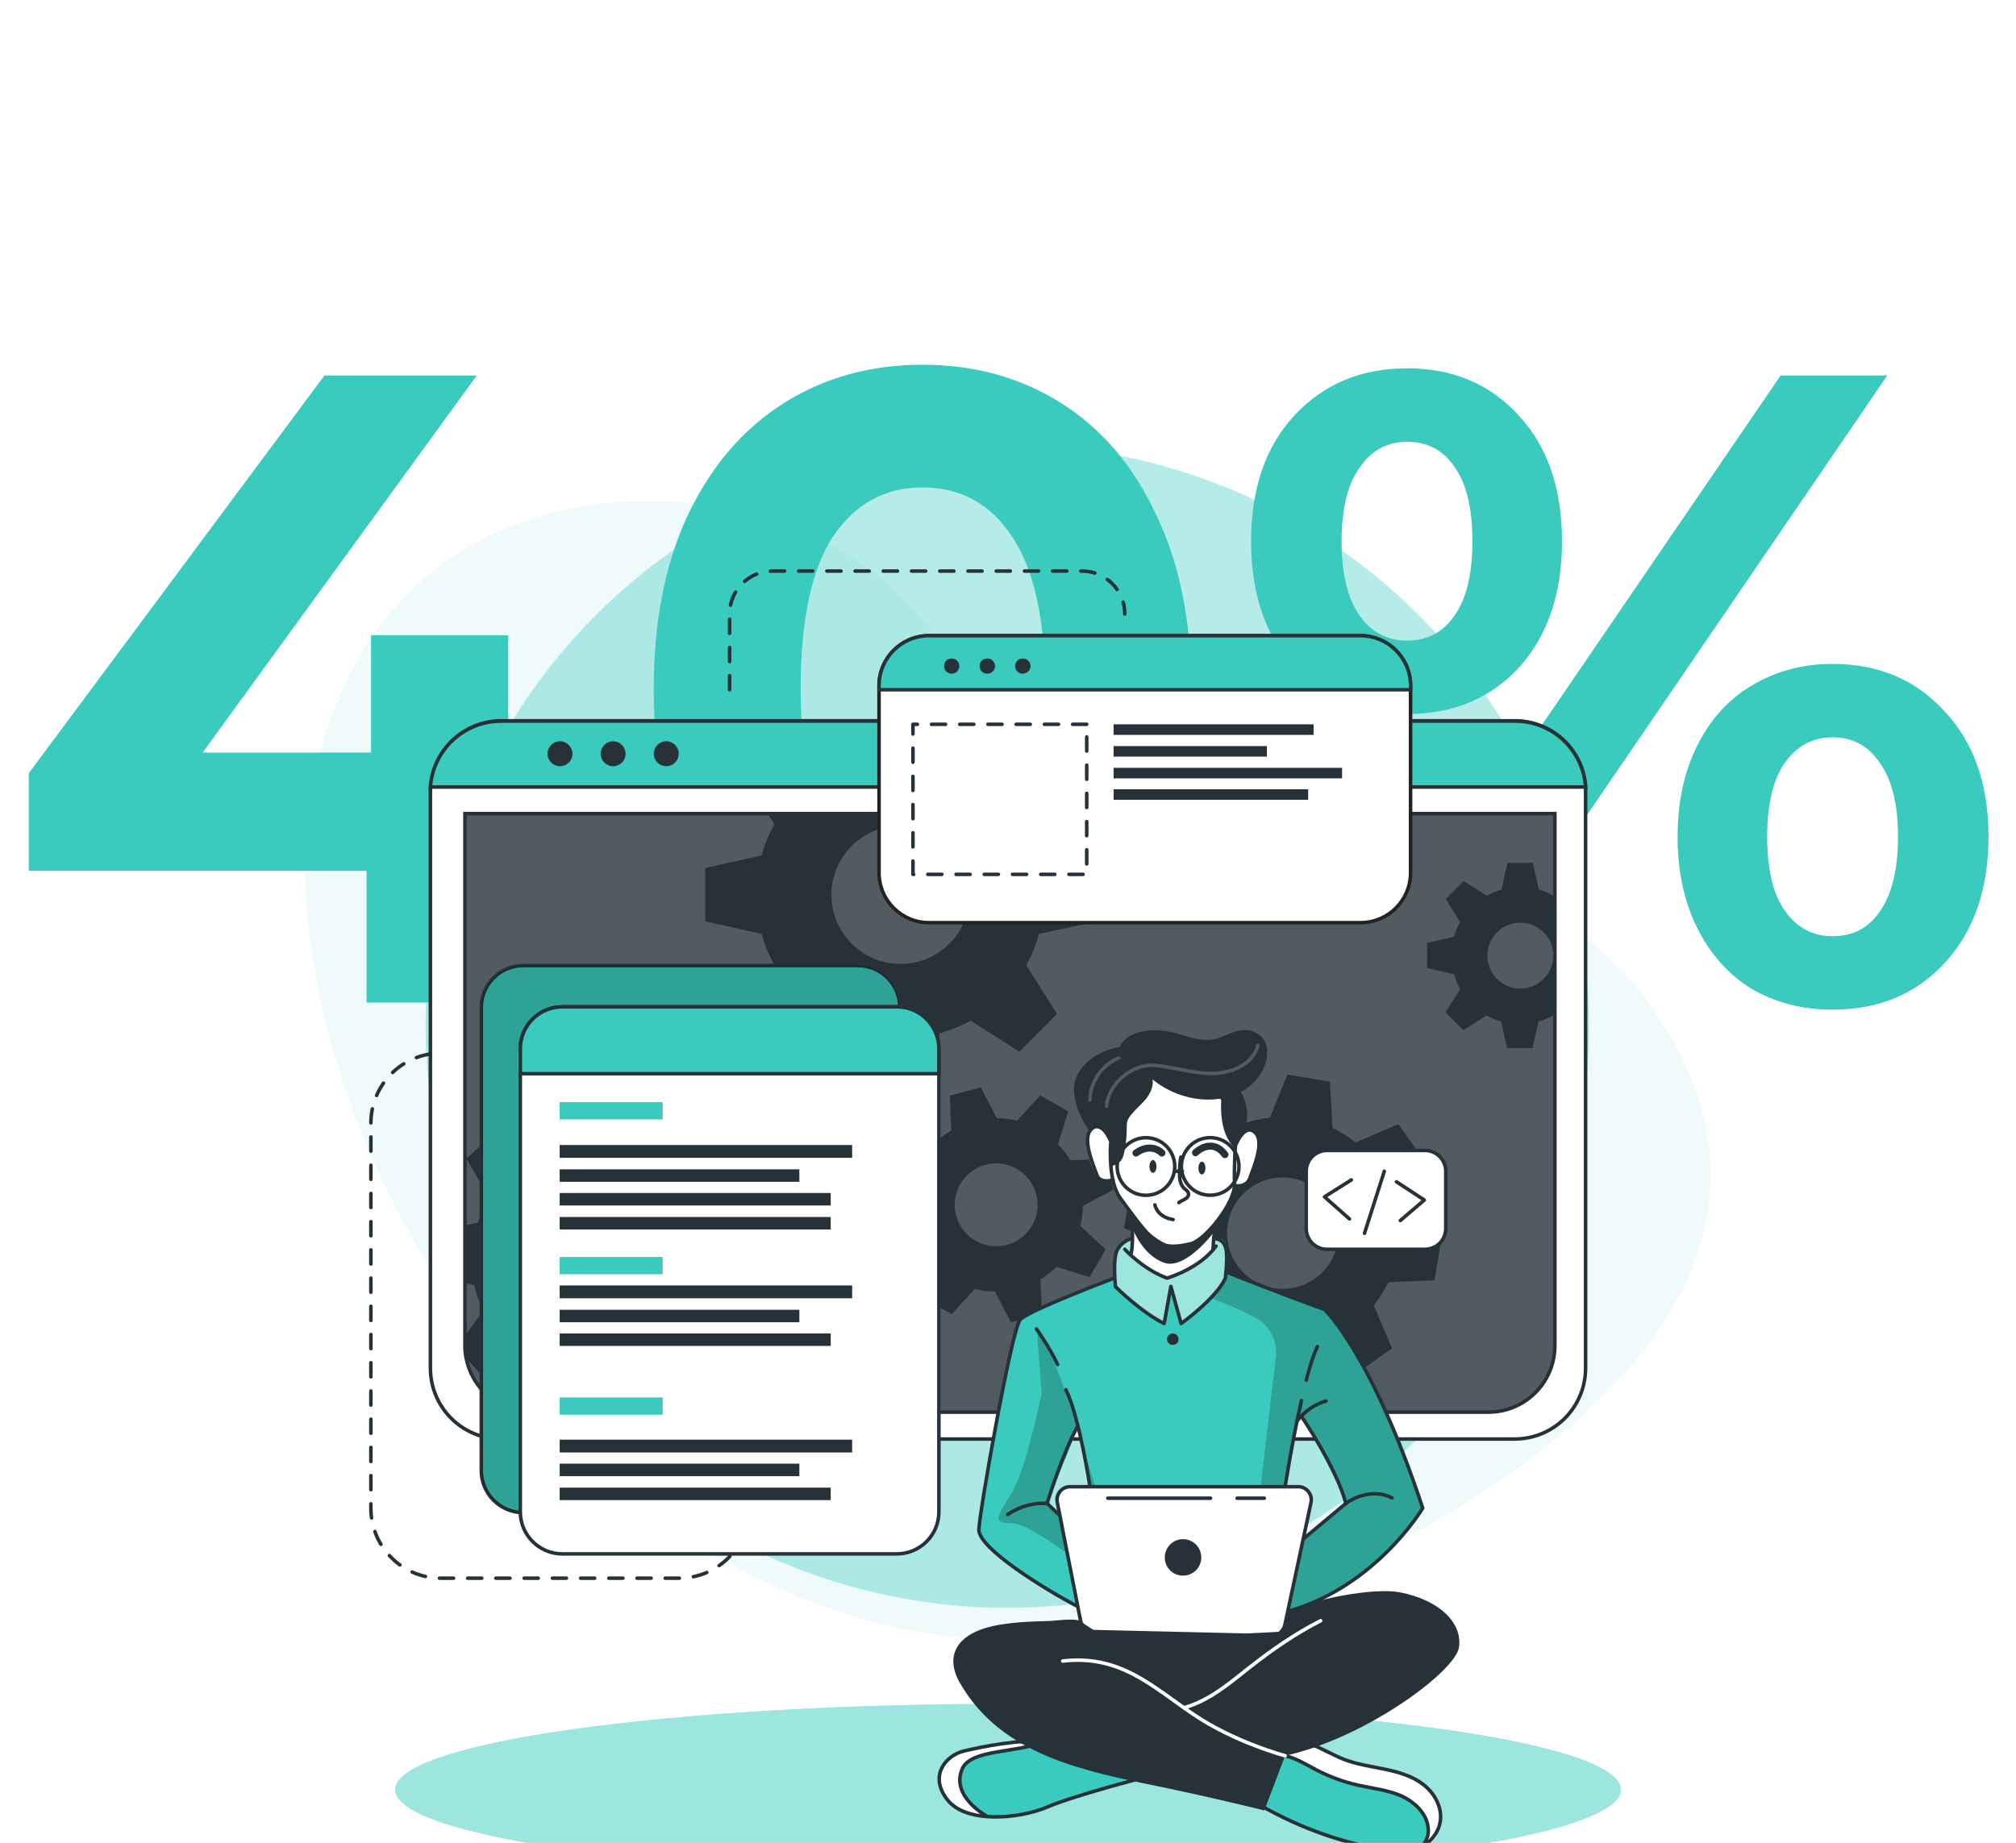 <svg width="630" height="576" viewBox="0 0 630 576" fill="none" xmlns="http://www.w3.org/2000/svg">
<g clip-path="url(#clip0_32_1845)">
<path d="M190.72 272.2H158.8V313.36H114.56V272.2H9V241.68L101.4 117.36H149L63.32 235.24H115.96V198.56H158.8V235.24H190.72V272.2Z" fill="#3BCBBE"/>
<path d="M288.287 316.72C272.047 316.72 257.58 312.707 244.887 304.68C232.194 296.653 222.207 285.08 214.927 269.96C207.834 254.653 204.287 236.453 204.287 215.36C204.287 194.267 207.834 176.16 214.927 161.04C222.207 145.733 232.194 134.067 244.887 126.04C257.58 118.013 272.047 114 288.287 114C304.527 114 318.994 118.013 331.687 126.04C344.38 134.067 354.274 145.733 361.367 161.04C368.647 176.16 372.287 194.267 372.287 215.36C372.287 236.453 368.647 254.653 361.367 269.96C354.274 285.08 344.38 296.653 331.687 304.68C318.994 312.707 304.527 316.72 288.287 316.72ZM288.287 278.36C300.234 278.36 309.567 273.227 316.287 262.96C323.194 252.693 326.647 236.827 326.647 215.36C326.647 193.893 323.194 178.027 316.287 167.76C309.567 157.493 300.234 152.36 288.287 152.36C276.527 152.36 267.194 157.493 260.287 167.76C253.567 178.027 250.207 193.893 250.207 215.36C250.207 236.827 253.567 252.693 260.287 262.96C267.194 273.227 276.527 278.36 288.287 278.36Z" fill="#3BCBBE"/>
<path d="M439.686 223.2C425.313 223.2 413.553 218.347 404.406 208.64C395.446 198.747 390.966 185.587 390.966 169.16C390.966 152.733 395.446 139.667 404.406 129.96C413.553 120.067 425.313 115.12 439.686 115.12C454.059 115.12 465.726 120.067 474.686 129.96C483.646 139.667 488.126 152.733 488.126 169.16C488.126 185.587 483.646 198.747 474.686 208.64C465.726 218.347 454.059 223.2 439.686 223.2ZM556.446 117.36H589.766L455.926 313.36H422.606L556.446 117.36ZM439.686 200.24C446.033 200.24 450.979 197.627 454.526 192.4C458.259 187.173 460.126 179.427 460.126 169.16C460.126 158.893 458.259 151.147 454.526 145.92C450.979 140.693 446.033 138.08 439.686 138.08C433.526 138.08 428.579 140.787 424.846 146.2C421.113 151.427 419.246 159.08 419.246 169.16C419.246 179.24 421.113 186.987 424.846 192.4C428.579 197.627 433.526 200.24 439.686 200.24ZM572.686 315.6C563.353 315.6 554.953 313.453 547.486 309.16C540.206 304.68 534.513 298.333 530.406 290.12C526.299 281.907 524.246 272.387 524.246 261.56C524.246 250.733 526.299 241.213 530.406 233C534.513 224.787 540.206 218.533 547.486 214.24C554.953 209.76 563.353 207.52 572.686 207.52C587.059 207.52 598.726 212.467 607.686 222.36C616.833 232.067 621.406 245.133 621.406 261.56C621.406 277.987 616.833 291.147 607.686 301.04C598.726 310.747 587.059 315.6 572.686 315.6ZM572.686 292.64C579.033 292.64 583.979 290.027 587.526 284.8C591.259 279.387 593.126 271.64 593.126 261.56C593.126 251.48 591.259 243.827 587.526 238.6C583.979 233.187 579.033 230.48 572.686 230.48C566.526 230.48 561.579 233.093 557.846 238.32C554.113 243.547 552.246 251.293 552.246 261.56C552.246 271.827 554.113 279.573 557.846 284.8C561.579 290.027 566.526 292.64 572.686 292.64Z" fill="#3BCBBE"/>
<g filter="url(#filter0_f_32_1845)">
<circle cx="314.781" cy="320.781" r="181.781" fill="#3BCBBE" fill-opacity="0.37"/>
</g>
<path d="M521.6 323.1C472.9 239.6 340.6 269.4 313.6 228.8C299.8 208 284.3 183.9 261.9 171.4C240.5 159.5 215.7 155.2 194.1 156.8C116.9 162.5 84.2 231.5 99 307.4C118.7 408.5 208.4 511.9 315 512.6C370.7 513 424 493 465.7 464.9C466 464.7 466.3 464.5 466.6 464.3C508.3 435.9 558.8 386.8 521.6 323.1Z" fill="#3BCBBE" fill-opacity="0.08"/>
<path d="M143.2 329.2H137.8C125.7 329.2 115.9 339 115.9 351.1V471.4C115.9 483.5 125.7 493.3 137.8 493.3H212.2C224.3 493.3 234.1 483.5 234.1 471.4" stroke="#263238" stroke-width="1.103" stroke-miterlimit="10" stroke-linecap="round" stroke-linejoin="round" stroke-dasharray="4.41 4.41"/>
<path d="M228 215.6V191.9C228 184.5 234 178.5 241.4 178.5H338.1C345.5 178.5 351.5 184.5 351.5 191.9" stroke="#263238" stroke-width="1.103" stroke-miterlimit="10" stroke-linecap="round" stroke-linejoin="round" stroke-dasharray="4.41 4.41"/>
<path d="M315 586.2C420.763 586.2 506.5 574.201 506.5 559.4C506.5 544.599 420.763 532.6 315 532.6C209.237 532.6 123.5 544.599 123.5 559.4C123.5 574.201 209.237 586.2 315 586.2Z" fill="#3BCBBE"/>
<path opacity="0.5" d="M315 586.2C420.763 586.2 506.5 574.201 506.5 559.4C506.5 544.599 420.763 532.6 315 532.6C209.237 532.6 123.5 544.599 123.5 559.4C123.5 574.201 209.237 586.2 315 586.2Z" fill="white"/>
<path d="M495.5 247.5V427.6C495.5 439.9 485.6 449.8 473.3 449.8H156.7C144.4 449.8 134.5 439.9 134.5 427.6V247.5C134.5 247 134.5 246.5 134.6 245.9C135.4 234.4 145 225.3 156.7 225.3H473.4C485.1 225.3 494.7 234.4 495.5 245.9C495.5 246.5 495.5 247 495.5 247.5Z" fill="white" stroke="#263238" stroke-width="1.103" stroke-miterlimit="10" stroke-linecap="round" stroke-linejoin="round"/>
<path d="M465.1 441.4H166.1C154.6 441.4 145.3 432.1 145.3 420.6V254.3H485.9V420.6C485.9 432.1 476.6 441.4 465.1 441.4Z" fill="#263238"/>
<path opacity="0.2" d="M485.9 254.3V420.6C485.9 432.1 476.7 441.4 465.3 441.4H165.8C154.4 441.4 145.2 432.1 145.2 420.6V254.3H485.9Z" fill="white"/>
<path d="M495.5 246H134.5C135.3 234.5 144.9 225.4 156.6 225.4H473.3C485.1 225.3 494.7 234.4 495.5 246Z" fill="#3BCBBE" stroke="#263238" stroke-width="1.103" stroke-miterlimit="10"/>
<path d="M178.9 235.6C178.9 237.8 177.1 239.5 175 239.5C172.8 239.5 171.1 237.7 171.1 235.6C171.1 233.4 172.9 231.7 175 231.7C177.1 231.7 178.9 233.5 178.9 235.6Z" fill="#263238"/>
<path d="M195.5 235.6C195.5 237.8 193.7 239.5 191.6 239.5C189.4 239.5 187.7 237.7 187.7 235.6C187.7 233.4 189.5 231.7 191.6 231.7C193.7 231.7 195.5 233.5 195.5 235.6Z" fill="#263238"/>
<path d="M208.2 239.5C210.354 239.5 212.1 237.754 212.1 235.6C212.1 233.446 210.354 231.7 208.2 231.7C206.046 231.7 204.3 233.446 204.3 235.6C204.3 237.754 206.046 239.5 208.2 239.5Z" fill="#263238"/>
<path d="M485.9 254.3V420.6C485.9 432.1 476.6 441.4 465.1 441.4H166.1C156 441.4 147.6 434.2 145.7 424.6C145.4 423.3 145.3 422 145.3 420.6V254.3H485.9Z" stroke="#263238" stroke-width="1.103" stroke-miterlimit="10"/>
<path d="M485.5 280C484 279.2 482.5 278.5 480.9 278.1L479 269.7H471.1L469.2 278.1C467.6 278.5 466 279.2 464.6 280L457.4 275.4L451.8 281L456.3 288.2C455.5 289.7 454.8 291.2 454.4 292.8L446 294.7V302.6L454.4 304.5C454.8 306.1 455.5 307.7 456.3 309.2L451.7 316.4L457.3 322L464.5 317.4C466 318.2 467.5 318.9 469.1 319.3L471 327.6H478.9L480.8 319.3C482.4 318.8 484 318.2 485.4 317.4L485.8 317.6V279.8L485.5 280ZM475.1 309C469.4 309 464.8 304.4 464.8 298.7C464.8 293 469.4 288.4 475.1 288.4C480.8 288.4 485.4 293 485.4 298.7C485.4 304.4 480.8 309 475.1 309Z" fill="#263238"/>
<path d="M342.5 288.1V271.4L324.9 267.5C323.9 264.1 322.6 260.8 320.9 257.7L323 254.3H239.9L242 257.6C240.3 260.7 238.9 264 238 267.4L220.4 271.3V288L238 291.9C238.9 295.3 240.3 298.6 242 301.7L232.3 316.9L244.1 328.7L259.3 319C262.4 320.7 265.7 322.1 269.1 323L273 340.6H289.7L293.6 323C297 322 300.3 320.7 303.3 319L318.5 328.7L330.3 316.9L320.7 301.7C322.4 298.6 323.8 295.3 324.7 291.9L342.5 288.1ZM281.4 301.3C269.5 301.3 259.8 291.6 259.8 279.7C259.8 267.8 269.5 258.1 281.4 258.1C293.3 258.1 303 267.8 303 279.7C303 291.6 293.4 301.3 281.4 301.3Z" fill="#263238"/>
<path d="M231.4 403L232.1 389.7L218.3 385.8C217.7 383.1 216.7 380.4 215.5 377.9L223.8 366.2L214.9 356.3L202.4 363.3C200 361.8 197.5 360.6 194.8 359.7L192.4 345.6L179.1 344.9L175.3 358.7C172.6 359.3 169.9 360.3 167.4 361.5L155.7 353.2L145.8 362.1L152.9 374.6C151.4 377 150.2 379.5 149.3 382.2L145.3 382.9V400.9L148.2 401.7C148.8 404.4 149.8 407.1 151 409.6L145.3 417.6L145.7 424.5L151.6 431.1L164.1 424.1C166.5 425.6 169 426.9 171.7 427.8L174 441.4L174.1 442L187.4 442.7L187.8 441.4L191.3 428.9C194.1 428.3 196.7 427.3 199.2 426.1L210.8 434.4L220.7 425.5L213.7 413C215.2 410.6 216.4 408.1 217.3 405.4L231.4 403ZM196.1 382.3C189.7 375.2 178.9 374.7 171.8 381C164.7 387.4 164.2 398.2 170.5 405.3C176.9 412.4 187.7 412.9 194.8 406.6C201.9 400.2 202.5 389.3 196.1 382.3Z" fill="#263238"/>
<path d="M337.6 383.2C338.1 381.1 338.4 379 338.4 376.9L347.9 371.9L345.3 362.2L334.5 362.7C333.4 360.9 332.1 359.2 330.6 357.7L333.8 347.4L325.1 342.4L317.8 350.3C315.8 349.8 313.6 349.5 311.5 349.5L306.5 339.9L296.8 342.5L297.3 353.3C295.5 354.4 293.8 355.7 292.3 357.2L282 354L277 362.7L285 370C284.5 372.1 284.2 374.2 284.2 376.3L274.6 381.3L277.2 391L288 390.5C289.1 392.3 290.4 394 291.9 395.5L288.7 405.8L297.4 410.8L304.6 402.9C306.7 403.4 308.8 403.7 310.9 403.7L315.9 413.3L325.6 410.7L325.2 401.5L325.1 399.9C326.9 398.8 328.6 397.5 330.2 396L340.5 399.2L344.8 391.8L345.5 390.5L337.6 383.2ZM314.7 389.1C307.8 391 300.7 386.9 298.8 380C296.9 373.1 301 366 307.9 364.1C314.8 362.2 321.9 366.3 323.8 373.2C325.7 380.1 321.6 387.2 314.7 389.1Z" fill="#263238"/>
<path d="M448.3 400.2L450.5 386.9L437 381.5C436.7 378.7 436 375.9 435.1 373.2L444.8 362.4L437 351.4L423.6 357.1C421.4 355.3 419 353.8 416.4 352.6L415.6 338.1L402.3 335.9L396.9 349.3C394.1 349.6 391.3 350.3 388.6 351.2L377.8 341.5L366.8 349.3L372.5 362.6C370.9 364.6 369.6 366.7 368.5 368.9C368.3 369.2 368.2 369.5 368 369.8L353.5 370.6L351.3 383.9L353.5 384.8L364.8 389.3C365.1 392.1 365.7 394.9 366.7 397.6L357 408.4L364.8 419.4L378.2 413.7C380.4 415.5 382.8 417 385.4 418.2L386.2 432.6L399.5 434.8L404.9 421.5C407.7 421.2 410.5 420.5 413.2 419.6L424 429.3L435 421.4L429.3 408C431.1 405.8 432.6 403.3 433.9 400.8L448.3 400.2ZM411 399.6C403.2 405.2 392.3 403.4 386.7 395.6C381.1 387.8 382.9 376.9 390.7 371.3C398.5 365.7 409.4 367.5 415 375.3C420.6 383.2 418.8 394 411 399.6Z" fill="#263238"/>
<path d="M268.1 472.8H163.5C156.3 472.8 150.4 466.9 150.4 459.7V314.9C150.4 307.7 156.3 301.8 163.5 301.8H268.1C275.3 301.8 281.2 307.7 281.2 314.9V459.7C281.2 466.9 275.3 472.8 268.1 472.8Z" fill="#3BCBBE" stroke="#263238" stroke-width="1.103" stroke-miterlimit="10"/>
<path opacity="0.2" d="M268.1 472.8H163.5C156.3 472.8 150.4 466.9 150.4 459.7V314.9C150.4 307.7 156.3 301.8 163.5 301.8H268.1C275.3 301.8 281.2 307.7 281.2 314.9V459.7C281.2 466.9 275.3 472.8 268.1 472.8Z" fill="black"/>
<path d="M293.4 327.8V472.6C293.4 479.8 287.5 485.7 280.3 485.7H175.7C168.5 485.7 162.6 479.8 162.6 472.6V327.8C162.6 320.6 168.5 314.7 175.7 314.7H280.3C287.5 314.7 293.4 320.6 293.4 327.8Z" fill="white" stroke="#263238" stroke-width="1.103" stroke-miterlimit="10" stroke-linecap="round" stroke-linejoin="round"/>
<path d="M293.4 327.8V335.6H162.6V327.8C162.6 320.6 168.5 314.7 175.7 314.7H280.3C287.5 314.7 293.4 320.6 293.4 327.8Z" fill="#3BCBBE" stroke="#263238" stroke-width="1.103" stroke-miterlimit="10"/>
<path d="M207.1 344.5H174.9V349.9H207.1V344.5Z" fill="#3BCBBE"/>
<path d="M207.1 392.9H174.9V398.3H207.1V392.9Z" fill="#3BCBBE"/>
<path d="M207.1 436.8H174.9V442.2H207.1V436.8Z" fill="#3BCBBE"/>
<path d="M266.3 357.9H174.9V361.9H266.3V357.9Z" fill="#263238"/>
<path d="M249.8 365.5H174.9V369.4H249.8V365.5Z" fill="#263238"/>
<path d="M259.6 372.9H174.9V376.8H259.6V372.9Z" fill="#263238"/>
<path d="M259.6 380.4H174.9V384.3H259.6V380.4Z" fill="#263238"/>
<path d="M266.3 401.8H174.9V405.8H266.3V401.8Z" fill="#263238"/>
<path d="M249.8 409.4H174.9V413.3H249.8V409.4Z" fill="#263238"/>
<path d="M259.6 416.8H174.9V420.7H259.6V416.8Z" fill="#263238"/>
<path d="M266.3 450H174.9V454H266.3V450Z" fill="#263238"/>
<path d="M249.8 457.5H174.9V461.4H249.8V457.5Z" fill="#263238"/>
<path d="M259.6 465H174.9V468.9H259.6V465Z" fill="#263238"/>
<path d="M440.8 214.3V272.8C440.8 281.4 433.8 288.4 425.2 288.4H290.3C281.7 288.4 274.7 281.4 274.7 272.8V214.3C274.7 205.7 281.7 198.7 290.3 198.7H425.1C433.8 198.7 440.8 205.7 440.8 214.3Z" fill="white" stroke="#222221" stroke-width="1.103" stroke-miterlimit="10"/>
<path d="M440.8 214.3V215.6H274.7V214.3C274.7 205.7 281.7 198.7 290.3 198.7H425.1C433.8 198.7 440.8 205.7 440.8 214.3Z" fill="#3BCBBE" stroke="#263238" stroke-width="1.103" stroke-miterlimit="10"/>
<path d="M299.1 209.9C298.2 210.8 296.6 210.8 295.7 209.9C294.8 209 294.8 207.4 295.7 206.5C296.6 205.6 298.2 205.6 299.1 206.5C300 207.5 300 209 299.1 209.9Z" fill="#263238"/>
<path d="M310.2 209.9C309.3 210.8 307.7 210.8 306.8 209.9C305.9 209 305.9 207.4 306.8 206.5C307.7 205.6 309.3 205.6 310.2 206.5C311.2 207.5 311.2 209 310.2 209.9Z" fill="#263238"/>
<path d="M321.3 209.9C320.4 210.8 318.8 210.8 317.9 209.9C317 209 317 207.4 317.9 206.5C318.8 205.6 320.4 205.6 321.3 206.5C322.3 207.5 322.3 209 321.3 209.9Z" fill="#263238"/>
<path d="M339.6 226.4H285.3V273.3H339.6V226.4Z" stroke="#263238" stroke-width="1.103" stroke-miterlimit="10" stroke-linecap="round" stroke-linejoin="round" stroke-dasharray="4.41 4.41"/>
<path d="M410.5 226.4H348V229.7H410.5V226.4Z" fill="#263238"/>
<path d="M395.9 233.2H348V236.5H395.9V233.2Z" fill="#263238"/>
<path d="M419.4 240H348V243.3H419.4V240Z" fill="#263238"/>
<path d="M408.799 246.7H348V250H408.799V246.7Z" fill="#263238"/>
<path d="M361.9 554.5C361.9 554.5 332.9 562.8 328.9 564.3C325.2 565.6 315.2 569.1 307.7 568C307 567.9 306.2 567.7 305.6 567.5C298 565.2 294.6 563.1 293.6 558.4C292.6 553.6 296.4 550.1 300 547.9C303.6 545.6 323.4 543.3 323.4 543.3L328.2 544.7L361.9 554.5Z" fill="#3BCBBE"/>
<path d="M307.7 567.9C307 567.8 306.2 567.6 305.6 567.4C298 565.1 294.6 563 293.6 558.3C292.6 553.5 296.4 550 300 547.8C303.6 545.5 323.4 543.2 323.4 543.2L328.2 544.6C323.9 546.6 307.8 547.7 304.3 549.7C300.8 551.7 299.1 555.5 301.2 560.7C302.2 563.4 305.1 566 307.7 567.9Z" fill="white"/>
<path d="M357.5 555.6C357.5 555.6 335.7 561.2 327.1 564.9C318.5 568.5 302 570.1 296.1 562.6C290.2 555.2 295.4 548.7 301.3 547.3C307.2 545.9 319 543.6 325.5 544.5" stroke="#263238" stroke-width="1.103" stroke-miterlimit="10" stroke-linecap="round" stroke-linejoin="round"/>
<path d="M308.1 567.5C308.1 567.5 297 561.4 300.7 552.9C303.4 546.6 318.2 548 325.5 544.5" stroke="#263238" stroke-width="1.103" stroke-miterlimit="10" stroke-linecap="round" stroke-linejoin="round"/>
<path d="M450.2 569.3C449.9 572.3 448.9 575.1 445.9 576.9C443.9 578.1 441.1 578.8 437 578.7C426.8 578.6 407.7 571.3 407.7 571.3L389.8 561.4L399.1 546.7L401.6 542.7L408.2 544.2C408.2 544.2 413.6 547.3 419.1 549.7C424.6 552.2 437.9 552.7 442.6 556.5C447.3 560.2 450.7 564.3 450.2 569.3Z" fill="#3BCBBE"/>
<path d="M450.2 569.3C449.9 572.3 448.9 575.1 445.9 576.9C446.5 574.6 446.9 571.4 445.4 568C443.4 563.5 436.9 559.6 428.3 558.9C419.8 558.2 413.2 554.2 409.8 552.4C407.1 551 401.5 548 399.1 546.7L401.6 542.7L408.2 544.2C408.2 544.2 413.6 547.3 419.1 549.7C424.6 552.2 437.9 552.7 442.6 556.5C447.3 560.2 450.7 564.3 450.2 569.3Z" fill="white"/>
<path d="M393.7 564.2C406.4 571.5 421 576.8 435.6 578.5C438.9 578.9 442.6 578.9 444.8 576.5C446 575.1 446.5 573.2 446.3 571.4C445.9 566.8 442 563.2 437.8 561.3C433.6 559.5 428.9 559 424.4 558C419.9 557 415.6 555.4 411.5 553.3C408.3 551.6 405.1 549.6 401.6 548.8C398 548 393.8 549 391.9 552.1" stroke="#263238" stroke-width="1.103" stroke-miterlimit="10" stroke-linecap="round" stroke-linejoin="round"/>
<path d="M443.6 577.7C446.9 576 449.6 572.9 450.1 569.2C450.7 564.9 448.3 560.5 444.8 557.8C441.3 555.1 437 553.9 432.7 553C428.4 552.1 424 551.5 419.9 549.9C413.6 547.4 407.4 542.6 400.9 544.3" stroke="#263238" stroke-width="1.103" stroke-miterlimit="10" stroke-linecap="round" stroke-linejoin="round"/>
<path d="M413.9 409.3L383.6 397.8L383.2 397.7C383.2 397.7 383.3 396.9 383.4 395.7C383.6 393.3 383.7 389.3 382.6 388C380.9 386 376.1 387.7 371.5 385.5C366.8 383.4 358.2 387.2 358.2 387.2C358.2 387.2 352 386.1 349.2 390.6C347.8 394.2 348.3 399.6 348.3 399.6C348.3 399.6 348.1 399.7 347.7 399.8C344.1 401.1 324.5 408.5 320.3 411.5C315.7 414.8 310.6 448.1 309 457.9C307.4 467.7 304.5 476.5 305.9 479.9C307.4 483.3 328.5 499.5 340.6 503.7C352.7 507.9 395.8 506.7 395.8 506.7C395.8 506.7 396.5 506.5 397.8 506.1C405.1 503.8 430.9 494.1 444.6 471.4C444.6 471.4 431.3 427.9 413.9 409.3ZM332.1 465.4C329.9 467 331.1 473.1 331.1 473.1L327.3 469.8L336.8 446.4L340.9 464.4C340.8 464.3 334.3 463.8 332.1 465.4ZM408.2 480.3C407.2 480.8 411.2 469.6 409.3 467C407.4 464.4 401.6 464.7 401.6 464.7L402.1 461.6C402.2 461.3 405.5 444 405.5 444L406.6 442.6C406.6 442.6 418.4 462.8 420.5 469.9C420.5 470 407.7 480.3 408.2 480.3Z" fill="#3BCBBE"/>
<path d="M356.7 336.3L341.1 352.9C341.1 352.9 338.9 354.8 339.8 359.6C340.7 364.4 342.7 368.6 344.2 368.9C345.7 369.2 347.8 369.2 347.8 369.2C347.8 369.2 351.2 376.5 353.5 379.3C353.5 379.3 354.3 390.5 353.9 393.6C353.9 393.6 359.5 398.5 364.8 399.1C370.1 399.7 378.3 391.6 378.3 391.6L380.3 381.7C380.3 381.7 385.1 374.4 385.4 372.5C385.7 370.6 387.9 371.1 389 370.1C390.1 369.1 392.6 364.9 393 360.8C393.4 356.8 393.4 352.1 388.7 353.5C384.6 352.4 387.2 343.8 387.2 343.8L380.1 337.5L356.7 336.3Z" fill="white"/>
<path opacity="0.5" d="M383.6 397.7C383.4 398.3 383.1 398.9 382.8 399.5C380.2 404.4 369 413.6 369 413.6L365.6 403.2L363.7 413.6C359.9 412 348.5 402.1 348.5 402.1C348.5 402.1 348.1 401.2 347.6 399.7C348 399.6 348.2 399.5 348.2 399.5C348.2 399.5 347.7 394.1 349.1 390.5C351.8 386 358.1 387.1 358.1 387.1C358.1 387.1 366.7 383.3 371.4 385.4C376.1 387.5 380.9 385.9 382.5 387.9C384.2 389.9 383.2 397.6 383.2 397.6L383.6 397.7Z" fill="white"/>
<path opacity="0.2" d="M413.9 409.3L383.6 397.8L383.2 397.7C383.2 397.7 383.3 396.9 383.4 395.7L382.8 399.6L378.3 405.7C378.3 405.7 385.9 408.4 392.3 411.9C396.8 414.3 399.3 419.1 398.7 424.1L393.1 471.8L390.8 498.9L397.7 506.1C405 503.8 430.8 494.1 444.5 471.4C444.6 471.4 431.3 427.9 413.9 409.3ZM408.2 480.3C407.2 480.8 411.2 469.6 409.3 467C407.4 464.4 401.6 464.7 401.6 464.7L402.1 461.6C402.2 461.3 405.5 444 405.5 444L406.6 442.6C406.6 442.6 418.4 462.8 420.5 469.9C420.5 470 407.7 480.3 408.2 480.3Z" fill="black"/>
<path opacity="0.2" d="M342.9 467L338.2 451.3C338.2 451.3 329.8 422.5 324 415.4L325.5 435.7C325.5 435.7 320.5 459.9 315.9 467.1C311.3 474.3 310.3 476.1 315.9 476.1C321.5 476.1 335.1 486.9 335.1 486.9L334.1 477.9L342.9 467ZM331 473.1L327.2 469.8L336.7 446.4L340.8 464.4C340.8 464.4 334.3 463.9 332.1 465.5C329.8 467 331 473.1 331 473.1Z" fill="black"/>
<path d="M353.5 379.3C353.5 379.3 354.4 387.8 353.5 391.7" stroke="#263238" stroke-width="1.103" stroke-miterlimit="10" stroke-linecap="round" stroke-linejoin="round"/>
<path d="M379.1 390.5C379.1 390.5 379.1 386.4 380 382.4" stroke="#263238" stroke-width="1.103" stroke-miterlimit="10" stroke-linecap="round" stroke-linejoin="round"/>
<path d="M381.4 342.6C381.4 342.6 386.5 349.1 386.3 353.9C386 358.8 385.6 364.6 385.8 370.2C385.9 375.9 376.7 387.7 372 388.8C367.3 389.9 363.2 390.1 360.1 387.1C357.1 384.1 354 379.9 350.1 374.5C346.1 369.1 347.1 357.3 347.1 357.3" stroke="#263238" stroke-width="1.103" stroke-miterlimit="10" stroke-linecap="round" stroke-linejoin="round"/>
<path d="M369 361.7C368.7 363.5 368.6 365.3 368.6 367.1C368.6 368.6 368.9 370.2 369.9 371.3C370.5 371.9 371.3 372.3 371.4 373.1C371.5 373.8 371 374.5 370.3 374.8C369.7 375.2 369 375.4 368.4 375.9" stroke="#263238" stroke-width="1.103" stroke-miterlimit="10" stroke-linecap="round" stroke-linejoin="round"/>
<path d="M360.9 376.6C360.9 376.6 361.5 380.4 366.6 381.2" stroke="#263238" stroke-width="1.103" stroke-miterlimit="10" stroke-linecap="round" stroke-linejoin="round"/>
<path d="M361.4 364.6C361.4 365.7 360.9 366.6 360.3 366.6C359.7 366.6 359.2 365.7 359.2 364.6C359.2 363.5 359.7 362.6 360.3 362.6C360.9 362.6 361.4 363.5 361.4 364.6Z" fill="#263238"/>
<path d="M376.7 365.1C376.7 366.2 376.2 367.1 375.6 367.1C375 367.1 374.5 366.2 374.5 365.1C374.5 364 375 363.1 375.6 363.1C376.2 363.1 376.7 364 376.7 365.1Z" fill="#263238"/>
<path d="M373.6 360.3C373.6 360.3 378.6 355.3 382.8 360.9" stroke="#263238" stroke-width="2.206" stroke-miterlimit="10" stroke-linecap="round" stroke-linejoin="round"/>
<path d="M363.1 360.4C363.1 360.4 359.9 356.9 355 360.4" stroke="#263238" stroke-width="2.206" stroke-miterlimit="10" stroke-linecap="round" stroke-linejoin="round"/>
<path d="M353.9 383.9C353.9 383.9 356.9 392.3 363.8 394.7C370.6 397.1 379.7 384.7 379.7 384.7L379.2 383.1C379.2 383.1 373.3 390.8 366.7 389.5C360.1 388.2 353.6 379.3 353.6 379.3L353.9 383.9Z" fill="#263238"/>
<path d="M347.8 368.8C347.8 368.8 343.7 370.2 342.7 367.1C341.6 363.9 337.9 355.6 341.2 352.8C344.4 350 347 356.5 347 356.5" stroke="#263238" stroke-width="1.103" stroke-miterlimit="10" stroke-linecap="round" stroke-linejoin="round"/>
<path d="M385.7 370.6C385.7 370.6 389.5 371.4 390.6 368.2C391.7 365 395.4 356.7 392.1 353.9C388.9 351.1 386.3 357.6 386.3 357.6" stroke="#263238" stroke-width="1.103" stroke-miterlimit="10" stroke-linecap="round" stroke-linejoin="round"/>
<path d="M346.9 364.6C348 364.5 349.9 363.5 350.5 362.5C351.1 361.5 351.3 360.4 351.5 359.3C351.9 357.2 352.1 355 352.1 352.9C352.1 352.1 352.1 351.2 352.3 350.4C352.6 349.6 353.1 348.8 353.7 348.2C355.1 346.5 356.8 345.1 358.2 343.4C359.5 341.7 360.5 339.5 360.2 337.4C360.2 337.4 369.4 345.8 382.7 343.2C389.8 341.8 396.7 335.5 395.9 327.7C395.6 324.9 393.5 322.9 390.9 322.2C387.4 321.3 384.2 323.2 381 324.4C375.2 326.6 369.5 322.8 363.6 322.2C358.6 321.7 352.4 322.3 349.8 327.3C349.8 327.3 340.7 328.4 336.8 335.8C332.8 343.2 340.4 353.5 340.4 353.5C340.4 353.5 343.4 349.8 347.3 357.3L346.9 364.6Z" fill="#263238"/>
<path d="M382 340.7C382 340.7 379.7 352.9 385.8 358.8C385.8 358.8 387.1 355.1 388.5 354.2C388.5 354.2 391.9 347.8 387.4 340.7C382.9 333.6 382 340.7 382 340.7Z" fill="#263238"/>
<path opacity="0.2" d="M393.1 326.8C392.2 330.2 389.4 332.8 386.1 334.1C377.6 337.6 369.4 333.7 360.9 333C354 332.4 346.3 338.6 345.8 345.8" stroke="white" stroke-width="1.103" stroke-miterlimit="10" stroke-linecap="round" stroke-linejoin="round"/>
<path opacity="0.2" d="M340.6 343.8C340.7 338.2 344.4 332.8 349.6 330.7" stroke="white" stroke-width="1.103" stroke-miterlimit="10" stroke-linecap="round" stroke-linejoin="round"/>
<path d="M351.5 390.5C351.5 390.5 357.1 396.7 364.7 399.5C364.7 399.5 374.9 396.6 380 389.5" stroke="#263238" stroke-width="1.103" stroke-miterlimit="10" stroke-linecap="round" stroke-linejoin="round"/>
<path d="M361.861 372.798C366.38 370.726 368.363 365.384 366.29 360.865C364.218 356.347 358.876 354.364 354.357 356.436C349.839 358.509 347.856 363.851 349.928 368.369C352.001 372.888 357.343 374.871 361.861 372.798Z" stroke="#263238" stroke-width="1.103" stroke-miterlimit="10" stroke-linecap="round" stroke-linejoin="round"/>
<path d="M379.276 373.53C384.209 372.924 387.717 368.434 387.112 363.501C386.506 358.567 382.015 355.059 377.082 355.665C372.149 356.271 368.641 360.761 369.247 365.695C369.852 370.628 374.343 374.136 379.276 373.53Z" stroke="#263238" stroke-width="1.103" stroke-miterlimit="10" stroke-linecap="round" stroke-linejoin="round"/>
<path d="M353.5 387.2C353.5 387.2 350.8 387.8 349.2 390.6C347.6 393.4 348.6 402.2 348.6 402.2C348.6 402.2 356.8 410.3 363.8 413.7L365.9 402.1L369.1 413.7C369.1 413.7 379.9 406 382.9 399.6C382.9 399.6 383.9 392.1 382.9 389.6C381.9 387.1 379.7 387.2 379.7 387.2" stroke="#263238" stroke-width="1.103" stroke-miterlimit="10" stroke-linecap="round" stroke-linejoin="round"/>
<path d="M340.6 464.7C340.6 464.7 337.4 443.2 333.1 434.4" stroke="#263238" stroke-width="1.103" stroke-miterlimit="10" stroke-linecap="round" stroke-linejoin="round"/>
<path d="M323.9 415.4C323.9 415.4 328 421.1 330.5 426.5" stroke="#263238" stroke-width="1.103" stroke-miterlimit="10" stroke-linecap="round" stroke-linejoin="round"/>
<path d="M408.2 431.4C409.3 427.1 410.5 423.4 411.7 420.9" stroke="#263238" stroke-width="1.103" stroke-miterlimit="10" stroke-linecap="round" stroke-linejoin="round"/>
<path d="M401.6 464.7C401.6 464.7 403.9 450 406.7 437.8" stroke="#263238" stroke-width="1.103" stroke-miterlimit="10" stroke-linecap="round" stroke-linejoin="round"/>
<path d="M405.5 444C407.7 441.1 410.9 438.9 414.4 437.9" stroke="#263238" stroke-width="1.103" stroke-miterlimit="10" stroke-linecap="round" stroke-linejoin="round"/>
<path d="M383.2 397.6C383.2 397.6 401.8 405 413.9 409.3C413.9 409.3 428.7 423.2 444.6 471.4C444.6 471.4 430.1 495.9 402.4 503.7" stroke="#263238" stroke-width="1.103" stroke-miterlimit="10" stroke-linecap="round" stroke-linejoin="round"/>
<path d="M407.2 481.1L420.6 469.9C420.6 469.9 427.7 464.5 435 468.2" stroke="#263238" stroke-width="1.103" stroke-miterlimit="10" stroke-linecap="round" stroke-linejoin="round"/>
<path d="M406.7 442.7C406.7 442.7 417.8 459 420.6 470" stroke="#263238" stroke-width="1.103" stroke-miterlimit="10" stroke-linecap="round" stroke-linejoin="round"/>
<path d="M331.2 473.7L327.3 470C327.3 470 321.5 469 314.9 473.4" stroke="#263238" stroke-width="1.103" stroke-miterlimit="10" stroke-linecap="round" stroke-linejoin="round"/>
<path d="M327.2 470C327.2 470 332.1 454 336.8 445.8" stroke="#263238" stroke-width="1.103" stroke-miterlimit="10" stroke-linecap="round" stroke-linejoin="round"/>
<path d="M348.2 399.5C348.2 399.5 321.4 409.6 318.8 412.5C316.2 415.4 306.2 471.7 305.9 478.1C305.7 483.9 326.5 496.8 336.9 502.2" stroke="#263238" stroke-width="1.103" stroke-miterlimit="10" stroke-linecap="round" stroke-linejoin="round"/>
<path d="M445.3 390.5H414.7C411.1 390.5 408.2 387.6 408.2 384V366.1C408.2 362.5 411.1 359.6 414.7 359.6H445.3C448.9 359.6 451.8 362.5 451.8 366.1V384C451.8 387.6 448.9 390.5 445.3 390.5Z" fill="white" stroke="#263238" stroke-width="1.103" stroke-miterlimit="10" stroke-linecap="round" stroke-linejoin="round"/>
<path d="M422.3 368.8L413.9 374.1L421.7 381" stroke="#263238" stroke-width="1.103" stroke-miterlimit="10" stroke-linecap="round" stroke-linejoin="round"/>
<path d="M437.6 381.5L445.1 375.1L436.4 369.4" stroke="#263238" stroke-width="1.103" stroke-miterlimit="10" stroke-linecap="round" stroke-linejoin="round"/>
<path d="M426.4 385.5L432.6 366.1" stroke="#263238" stroke-width="1.103" stroke-miterlimit="10" stroke-linecap="round" stroke-linejoin="round"/>
<path d="M368.3 418.6C368.3 419.6 367.5 420.4 366.5 420.4C365.5 420.4 364.7 419.6 364.7 418.6C364.7 417.6 365.5 416.8 366.5 416.8C367.5 416.8 368.3 417.6 368.3 418.6Z" fill="#263238"/>
<path d="M399.3 512.8H338.3C337.5 512.8 336.9 512.2 336.9 511.4C336.9 510.6 337.5 510 338.3 510H399.3C400.1 510 400.7 510.6 400.7 511.4C400.8 512.1 400.1 512.8 399.3 512.8Z" fill="#263238"/>
<path d="M401.5 508L409.7 469.6C410.2 467.1 408.3 464.7 405.7 464.7H334.4C331.8 464.7 329.9 467.1 330.4 469.6L337.7 506.7C338.1 508.6 339.7 509.9 341.6 510L397.4 511.3C399.3 511.3 401 510 401.5 508Z" fill="white" stroke="#263238" stroke-width="1.103" stroke-miterlimit="10" stroke-linecap="round" stroke-linejoin="round"/>
<path d="M375.4 486.8C375.4 489.9 372.9 492.5 369.7 492.5C366.5 492.5 364 490 364 486.8C364 483.7 366.5 481.1 369.7 481.1C372.9 481.1 375.4 483.7 375.4 486.8Z" fill="#263238"/>
<path d="M386.6 468.3H395.1" stroke="#263238" stroke-width="1.103" stroke-miterlimit="10" stroke-linecap="round" stroke-linejoin="round"/>
<path d="M346.2 468.3H378.3" stroke="#263238" stroke-width="1.103" stroke-miterlimit="10" stroke-linecap="round" stroke-linejoin="round"/>
<path d="M401.6 548.8L395.1 565.9C395.1 565.9 378.5 561.7 357.3 557.4C335.1 552.8 311.9 547 299.9 525.9C298.4 523.3 297.5 520.3 298.1 517.4C299.8 510.1 309.3 508.1 315.6 507.4C319.5 506.9 323.5 506.8 327.4 506.7C329.4 506.7 336.1 505.6 337.7 506.8C337.7 506.8 341.9 509.9 345.4 511.4C348.9 512.9 400.8 510 400.8 510C400.8 510 402.3 506.7 402.4 503.8C410.5 499.7 429.4 496.2 437.4 497.7C449.9 500.1 457.2 507.4 455.9 515.1C454.4 522.7 426.8 543.2 401.6 548.8Z" fill="#263238"/>
<path d="M401.6 548.8C401.6 548.8 385.8 544.6 373 535.9C360.1 527.2 350.1 517.1 332.1 519.2" stroke="white" stroke-width="1.103" stroke-miterlimit="10" stroke-linecap="round" stroke-linejoin="round"/>
<path d="M370 533.8C378.1 531.5 384.1 526.2 390.6 521.1C397.5 515.7 404.8 510.6 412.7 506.6" stroke="white" stroke-width="1.103" stroke-miterlimit="10" stroke-linecap="round" stroke-linejoin="round"/>
<path d="M367.1 366.1H369.5" stroke="#263238" stroke-width="1.103" stroke-miterlimit="10" stroke-linecap="round" stroke-linejoin="round"/>
</g>
<defs>
<filter id="filter0_f_32_1845" x="-67" y="-61" width="763.562" height="763.562" filterUnits="userSpaceOnUse" color-interpolation-filters="sRGB">
<feFlood flood-opacity="0" result="BackgroundImageFix"/>
<feBlend mode="normal" in="SourceGraphic" in2="BackgroundImageFix" result="shape"/>
<feGaussianBlur stdDeviation="100" result="effect1_foregroundBlur_32_1845"/>
</filter>
<clipPath id="clip0_32_1845">
<rect width="630" height="576" fill="white"/>
</clipPath>
</defs>
</svg>
